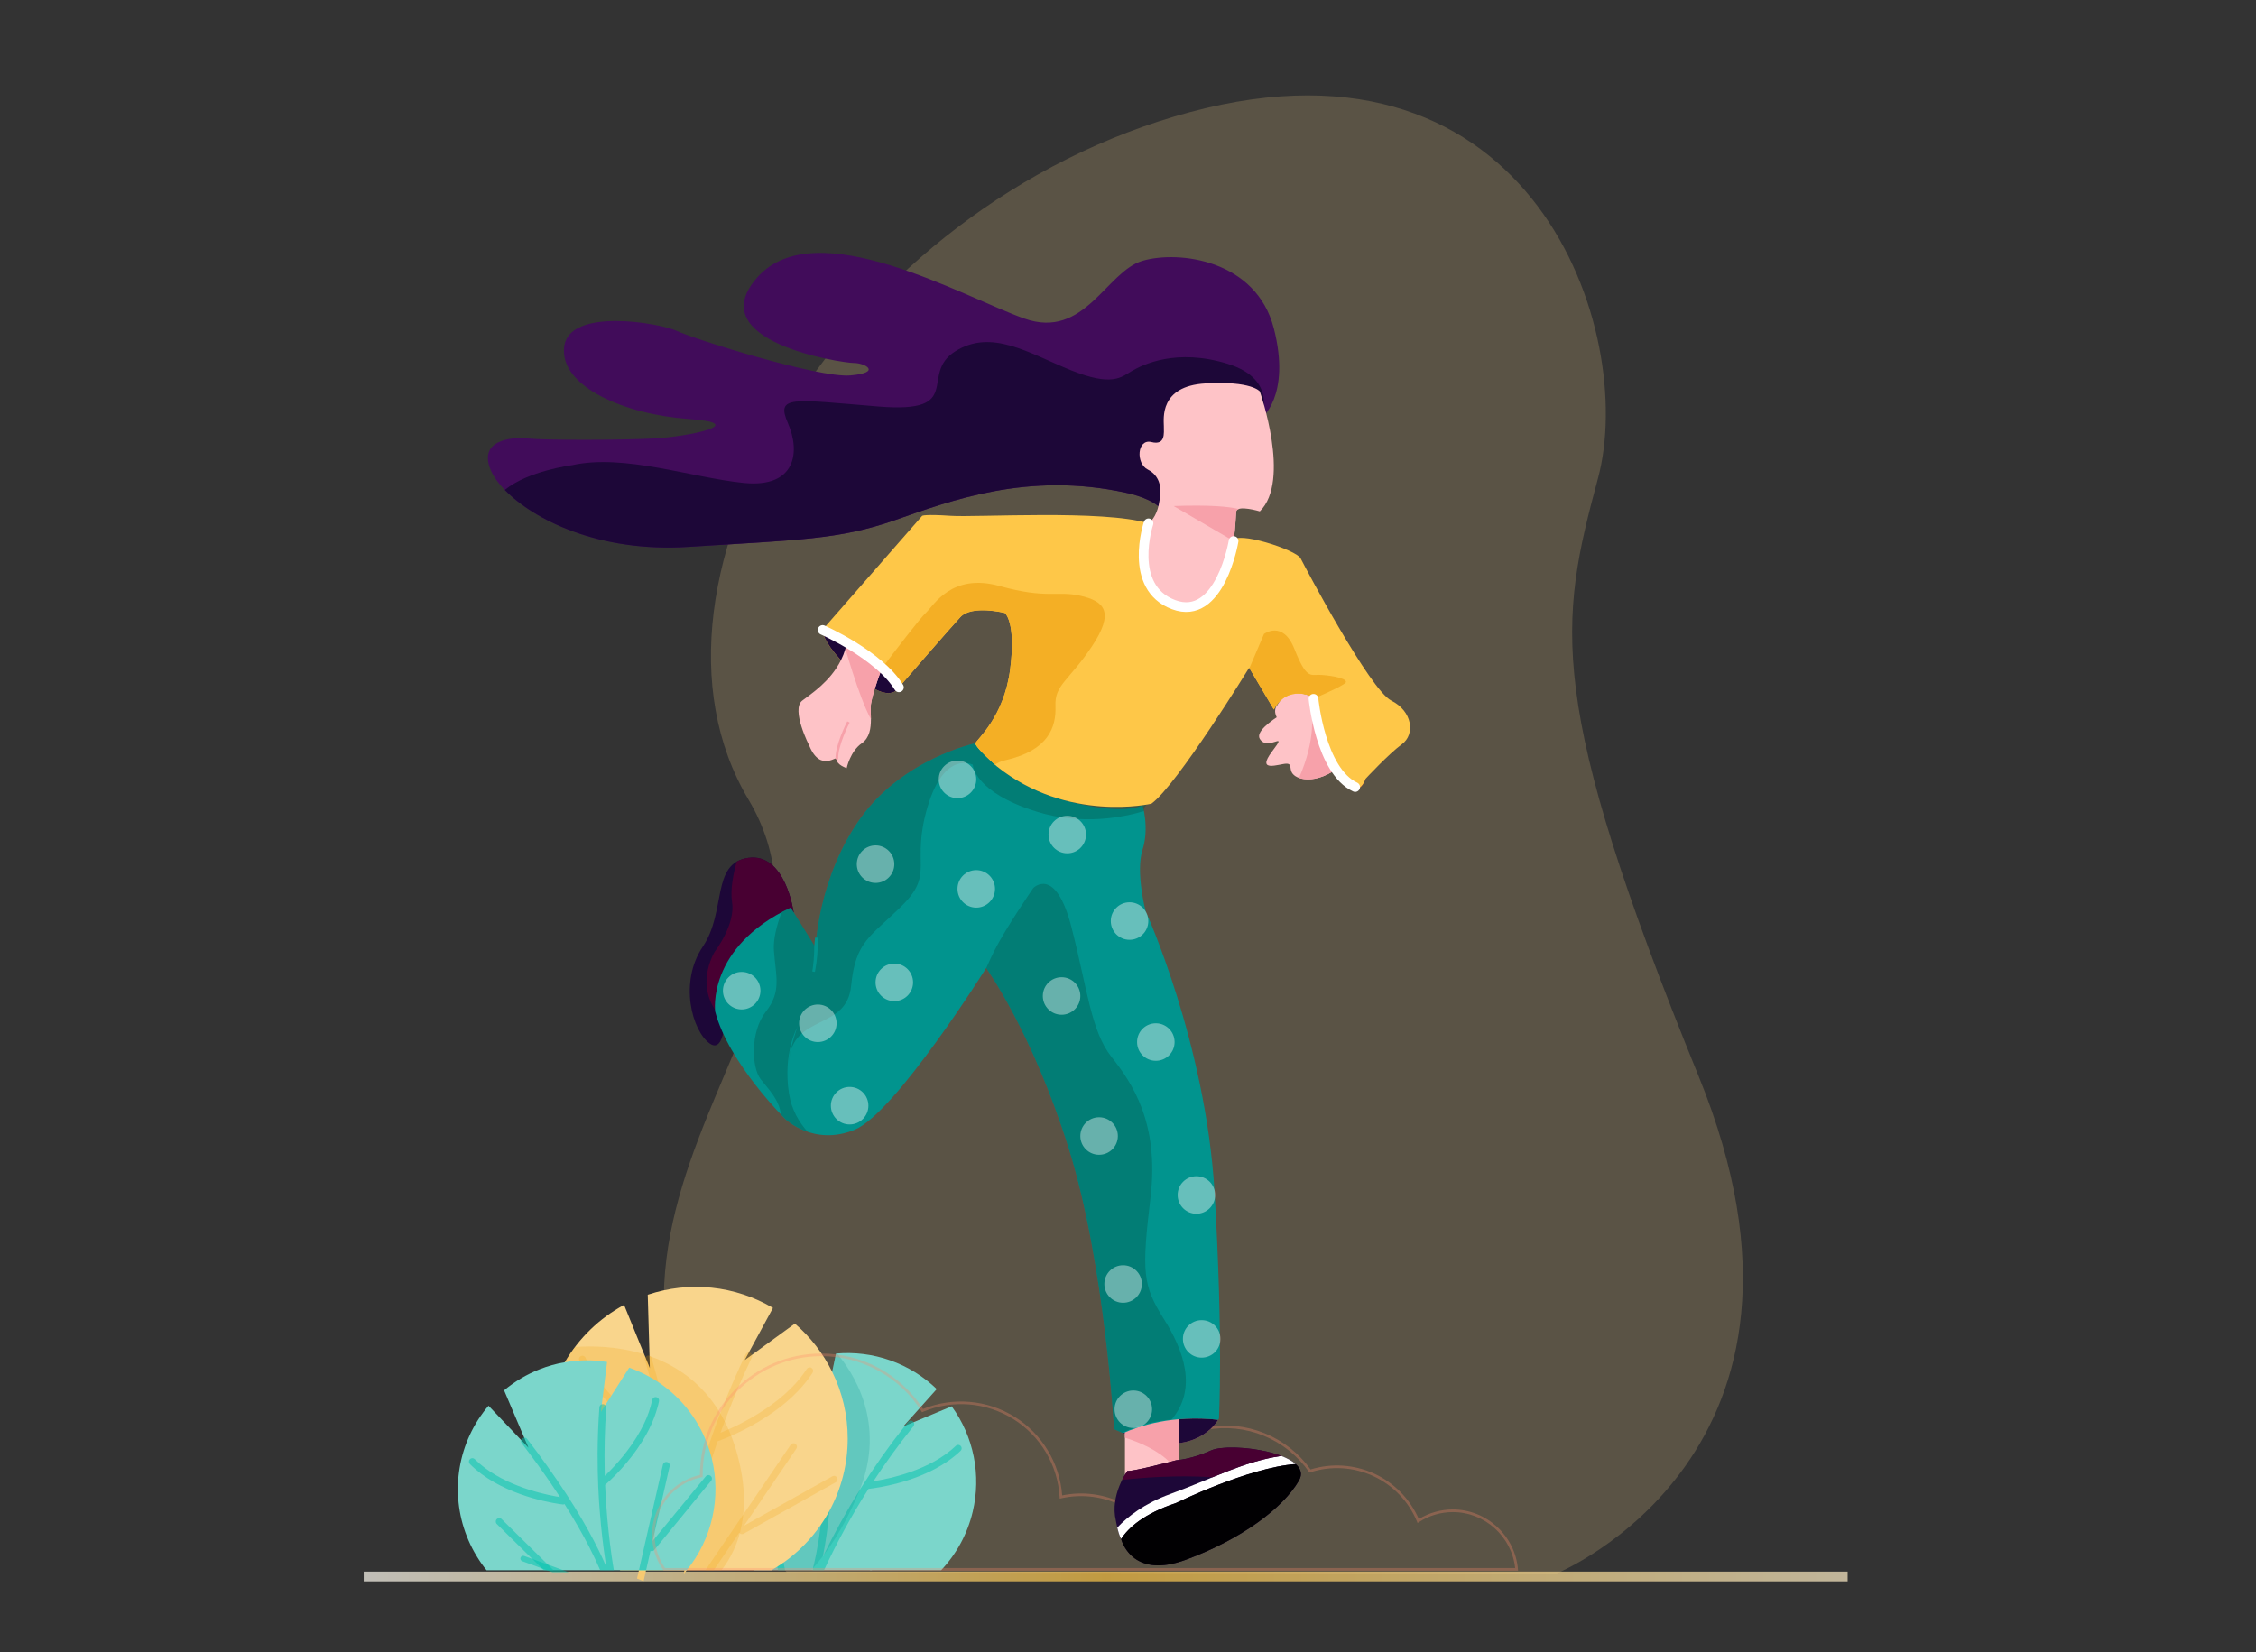 <svg width="699" height="512" viewBox="0 0 699 512" fill="none" xmlns="http://www.w3.org/2000/svg">
<rect x="0" y="0" width="699" height="512" fill="#333333" stroke="none"/>
<g clip-path="url(#clip0_6009_700)">
<path opacity="0.7" d="M572.472 487.031H112.694V490.061H572.472V487.031Z" fill="url(#paint0_linear_6009_700)"/>
<path opacity="0.2" d="M482.152 487.682C482.152 487.682 573.933 450.446 526.31 333.524C478.688 216.602 483.018 193.224 495.131 148.189C507.245 103.154 475.226 6.158 368.721 34.737C262.216 63.316 191.219 179.368 231.905 247.785C272.592 316.202 145.751 380.29 243.811 487.247L482.152 487.682Z" fill="#F9D58C"/>
<path d="M301.388 468.48C299.778 475.274 296.407 481.523 291.615 486.6H270.209L270.09 486.635C269.995 486.654 269.899 486.664 269.802 486.665C269.682 486.666 269.562 486.644 269.45 486.6H233.546C231.029 483.935 228.893 480.935 227.198 477.684C226.812 476.958 226.46 476.221 226.128 475.471C222.54 467.464 221.705 458.494 223.754 449.962C224.111 448.478 224.551 447.015 225.071 445.58V445.58C225.413 444.607 225.797 443.667 226.216 442.736C228.663 437.346 232.275 432.567 236.793 428.744C241.31 424.92 246.62 422.148 252.339 420.627L255.075 438.384L255.308 437.313L255.773 435.037L257.847 425.107L259.024 419.461C264.713 418.953 270.444 419.674 275.831 421.574C281.217 423.474 286.133 426.509 290.245 430.473L279.835 442.093L280.37 441.861L283.085 440.727L294.875 435.81C298.253 440.463 300.584 445.792 301.708 451.432C302.832 457.071 302.723 462.887 301.388 468.48Z" fill="#7BD6CB"/>
<path opacity="0.5" d="M297.625 449.608C287.899 458.901 272.175 461.058 269.097 461.4C263.947 469.488 259.34 477.91 255.308 486.609H251.718C252.304 484.452 253.416 479.844 254.293 472.574C254.677 469.376 255.019 465.657 255.254 461.403C255.299 460.644 255.341 459.874 255.373 459.075C255.293 459.066 255.214 459.045 255.14 459.013C255.028 458.981 254.926 458.922 254.843 458.84C251.716 455.989 248.883 452.83 246.387 449.413C245.938 448.824 245.51 448.214 245.084 447.572C243.062 444.588 241.128 441.158 239.814 437.446C239.558 436.748 239.323 436.015 239.116 435.288C238.827 434.262 238.581 433.224 238.388 432.165C238.361 432.027 238.363 431.886 238.392 431.749C238.421 431.611 238.477 431.481 238.556 431.366C238.636 431.251 238.738 431.152 238.856 431.076C238.974 431.001 239.106 430.949 239.244 430.925C239.523 430.875 239.81 430.937 240.044 431.097C240.278 431.257 240.439 431.503 240.493 431.781C240.624 432.479 240.772 433.192 240.959 433.887C241.149 434.634 241.375 435.384 241.622 436.11C244.989 445.968 252.951 454.102 255.473 456.52C255.645 450.907 255.622 444.523 255.313 437.318C255.292 436.892 255.271 436.452 255.25 436.015C255.24 435.732 255.341 435.458 255.53 435.248C255.719 435.039 255.983 434.911 256.264 434.893C256.405 434.884 256.546 434.903 256.679 434.95C256.812 434.996 256.934 435.069 257.039 435.164C257.143 435.258 257.228 435.373 257.287 435.501C257.347 435.628 257.381 435.767 257.386 435.907C257.793 444.193 257.814 451.43 257.588 457.663C257.559 458.519 257.527 459.353 257.493 460.165C257.356 463.127 257.162 465.832 256.937 468.31V468.331V468.343C256.541 473.07 255.877 477.771 254.947 482.423C261.914 468.017 270.442 454.421 280.379 441.879V441.879C280.7 441.463 281.031 441.058 281.363 440.639C281.452 440.529 281.561 440.438 281.684 440.371C281.808 440.304 281.943 440.262 282.083 440.247C282.223 440.232 282.364 440.244 282.499 440.284C282.634 440.324 282.76 440.39 282.869 440.478C282.963 440.551 283.043 440.642 283.102 440.746C283.22 440.933 283.277 441.152 283.264 441.374C283.25 441.595 283.168 441.806 283.027 441.977C278.346 447.781 274.218 453.532 270.628 459.029C275.695 458.247 288.244 455.617 296.153 448.07C296.253 447.971 296.372 447.892 296.503 447.839C296.634 447.787 296.775 447.76 296.916 447.762C297.057 447.764 297.197 447.794 297.326 447.851C297.456 447.907 297.573 447.988 297.671 448.09C297.768 448.192 297.845 448.313 297.896 448.445C297.947 448.576 297.971 448.717 297.967 448.858C297.963 448.999 297.931 449.138 297.873 449.267C297.814 449.396 297.731 449.512 297.628 449.608H297.625Z" fill="#01C2AF"/>
<path opacity="0.2" d="M259.343 419.449L259.028 419.472L257.851 425.118L255.778 435.049L255.313 437.325L255.08 438.395L252.344 420.638C246.625 422.16 241.315 424.932 236.797 428.755C232.279 432.579 228.667 437.358 226.221 442.747C225.802 443.678 225.418 444.609 225.076 445.591C224.555 447.026 224.116 448.489 223.759 449.973C221.713 458.498 222.546 467.46 226.128 475.462V475.462C226.46 476.211 226.812 476.949 227.198 477.675C228.893 480.925 231.029 483.926 233.545 486.591H251.383C256.036 481.443 261.5 473.633 266.221 462.115C274.979 440.755 263.891 424.769 259.343 419.449Z" fill="#01948E"/>
<path opacity="0.5" d="M243.241 486.609H241.07L240.856 485.488L239.586 478.711C239.419 478.709 239.256 478.667 239.109 478.589C238.962 478.511 238.836 478.399 238.741 478.262L234.893 472.799L233.664 471.033L232.671 469.637L231.356 467.775L223.712 456.904C223.55 456.671 223.487 456.384 223.537 456.104C223.586 455.825 223.745 455.577 223.978 455.415C224.21 455.252 224.498 455.189 224.777 455.239C225.056 455.289 225.304 455.447 225.467 455.68L232.65 465.89L233.964 467.763L235.546 470.007L236.775 471.759L238.839 474.689L238.141 471L237.724 468.787L236.763 463.646L236.207 460.674L234.625 452.259C234.584 452.116 234.572 451.965 234.593 451.817C234.613 451.669 234.663 451.527 234.742 451.4C234.82 451.273 234.924 451.163 235.047 451.079C235.17 450.994 235.309 450.936 235.456 450.909C235.602 450.881 235.753 450.885 235.898 450.919C236.044 450.953 236.18 451.017 236.299 451.107C236.418 451.198 236.517 451.312 236.589 451.442C236.662 451.573 236.706 451.717 236.719 451.866L237.883 458.149L238.45 461.123L239.679 467.675L240.095 469.888L242.778 484.215L243.241 486.609Z" fill="#01C2AF"/>
<path d="M262.652 445.803C262.664 453.666 260.697 461.405 256.932 468.308V468.329V468.34C256.138 469.801 255.261 471.215 254.303 472.574C251.176 477.092 247.283 481.03 242.802 484.21C242.171 484.65 241.52 485.087 240.866 485.492C240.268 485.888 239.658 486.253 239.039 486.614H212.779C212.5 486.968 212.211 487.312 211.89 487.664C211.955 487.331 212.009 486.979 212.062 486.614H200.156L199.728 488.506L199.395 489.972C198.723 489.726 198.05 489.46 197.387 489.181L197.964 486.621H192.212C191.454 486.184 190.695 485.725 189.969 485.225C189.146 484.692 188.341 484.136 187.554 483.547C187.254 483.314 186.965 483.109 186.677 482.874C185.182 481.71 183.761 480.455 182.421 479.116C182.421 479.116 182.421 479.116 182.421 479.095C178.612 475.305 175.482 470.89 173.165 466.041C172.791 465.261 172.448 464.479 172.127 463.688C171.571 462.364 171.086 461.012 170.673 459.636V459.636C170.093 457.773 169.636 455.872 169.305 453.949C169.3 453.924 169.3 453.899 169.305 453.874V453.874C169.231 453.478 169.165 453.071 169.112 452.664C167.558 442.13 169.627 431.38 174.98 422.177C179.356 414.67 185.716 408.514 193.362 404.387L199.956 420.594L201.352 423.994L201.245 420.166L200.698 401.231C207.081 399.091 213.848 398.348 220.543 399.052C227.238 399.757 233.703 401.893 239.5 405.315L232.005 419.149L230.744 421.476L232.999 419.847L246.287 410.182C251.115 414.34 255.052 419.432 257.861 425.151C261.025 431.574 262.665 438.642 262.652 445.803V445.803Z" fill="#F9D58C"/>
<path opacity="0.2" d="M251.792 425.386C249.056 429.617 245.412 433.189 241.617 436.117C241.017 436.582 240.419 437.027 239.821 437.453C235.229 440.708 230.284 443.434 225.081 445.58V445.58C223.817 446.103 222.877 446.455 222.333 446.648C221.701 448.465 221.11 450.249 220.557 452.001C219.971 453.817 219.423 455.585 218.912 457.304C218.389 459.048 217.907 460.746 217.449 462.394C215.232 470.362 213.437 478.441 212.071 486.598H209.912C210.067 485.636 210.249 484.567 210.457 483.391C210.181 483.356 209.929 483.215 209.756 482.998C209.582 482.78 209.5 482.504 209.526 482.227C209.526 482.143 209.877 478.764 209.493 472.071C209.44 471.11 209.365 470.072 209.279 468.959C208.958 465.003 208.402 460.193 207.474 454.484C207.42 454.163 207.367 453.83 207.313 453.499C207.004 451.661 206.65 449.736 206.266 447.728C206.189 447.743 206.112 447.754 206.033 447.76C205.861 447.758 205.691 447.713 205.54 447.63C203.742 446.656 201.994 445.593 200.302 444.444C199.737 444.06 199.139 443.643 198.518 443.203C194.818 440.595 191.376 437.639 188.238 434.376C187.747 433.862 187.265 433.338 186.784 432.794C183.908 429.535 181.29 425.791 179.473 421.644C179.473 421.644 179.473 421.644 179.473 421.62C179.417 421.492 179.387 421.354 179.384 421.214C179.381 421.074 179.406 420.935 179.457 420.804C179.508 420.674 179.585 420.555 179.682 420.454C179.779 420.353 179.895 420.272 180.023 420.216C180.152 420.16 180.29 420.13 180.43 420.127C180.57 420.124 180.709 420.149 180.839 420.2C180.97 420.251 181.089 420.328 181.19 420.425C181.291 420.522 181.371 420.638 181.427 420.766C181.546 421.034 181.66 421.302 181.79 421.567C183.228 424.555 185.03 427.352 187.156 429.896C187.894 430.794 188.664 431.66 189.443 432.493C192.512 435.728 195.884 438.661 199.514 441.251C200.133 441.7 200.733 442.117 201.298 442.503C203.297 443.86 204.912 444.83 205.787 445.326C205.2 442.426 204.516 439.353 203.735 436.108C203.49 435.072 203.234 434.013 202.955 432.945C202.452 430.934 201.908 428.87 201.326 426.733C200.861 425.011 200.354 423.259 199.83 421.45C199.789 421.306 199.779 421.154 199.799 421.006C199.819 420.857 199.869 420.713 199.946 420.585C200.086 420.36 200.303 420.194 200.556 420.119C200.778 420.057 201.014 420.065 201.231 420.143V420.143C201.388 420.197 201.53 420.289 201.643 420.411C201.757 420.532 201.839 420.68 201.882 420.841C202.63 423.416 203.328 425.914 203.977 428.335C208.411 444.979 210.401 457.658 211.245 466.565C211.341 467.635 211.427 468.659 211.492 469.623C211.694 472.306 211.781 474.552 211.811 476.39C212.453 473.386 213.233 470.018 214.163 466.362V466.351C214.57 464.747 215.008 463.092 215.49 461.382C216.613 457.316 217.926 452.966 219.445 448.4C222.713 438.616 226.576 429.041 231.012 419.728C231.098 419.546 231.234 419.392 231.404 419.284C231.574 419.176 231.771 419.119 231.973 419.119C232.134 419.117 232.294 419.153 232.438 419.226C232.562 419.282 232.674 419.363 232.765 419.465C232.857 419.566 232.927 419.685 232.971 419.814C233.024 419.948 233.049 420.091 233.044 420.234C233.039 420.378 233.004 420.519 232.94 420.648C229.31 428.264 226.071 436.062 223.235 444.009C224.047 443.676 225.053 443.259 226.207 442.736C230.742 440.692 235.061 438.197 239.097 435.288C239.716 434.849 240.326 434.378 240.935 433.892C244.344 431.188 247.562 427.969 249.977 424.227C250.132 423.989 250.374 423.821 250.652 423.762C250.929 423.703 251.219 423.756 251.457 423.91C251.695 424.065 251.863 424.307 251.922 424.585C251.981 424.862 251.928 425.152 251.774 425.391L251.792 425.386Z" fill="#F2A408"/>
<path opacity="0.2" d="M258.973 459.338L257.486 460.172L255.252 461.412L240.109 469.876L238.131 470.977L236.763 471.736L234.902 472.785L230.423 475.285C230.268 475.377 230.091 475.426 229.911 475.425C229.742 475.421 229.576 475.379 229.426 475.301C229.275 475.223 229.145 475.112 229.045 474.975L227.207 477.68L221.157 486.596H218.561L226.128 475.467L231.356 467.782L232.638 465.89L236.198 460.663L237.896 458.149L244.972 447.737C245.006 447.686 245.046 447.639 245.091 447.597V447.597C245.276 447.401 245.529 447.282 245.798 447.264C246.067 447.247 246.333 447.332 246.542 447.503C246.751 447.674 246.887 447.918 246.923 448.186C246.959 448.453 246.892 448.725 246.736 448.945L246.394 449.448L238.464 461.133L236.754 463.644L233.962 467.773L232.68 469.644L230.541 472.797L233.673 471.042L235.535 470.007L237.715 468.776L239.693 467.675L255.147 459.038L257.584 457.679L257.928 457.486C258.174 457.353 258.463 457.321 258.733 457.399C259.002 457.477 259.23 457.657 259.367 457.902C259.504 458.146 259.54 458.435 259.467 458.705C259.394 458.976 259.217 459.206 258.975 459.348L258.973 459.338Z" fill="#F2A408"/>
<path opacity="0.2" d="M228.122 449.576C223.033 432.23 212.034 423.999 201.238 420.231L201.342 423.973L199.946 420.573L199.588 419.691C191.137 417.078 183.005 417.073 178.144 417.424C176.993 418.94 175.935 420.524 174.975 422.167V422.167C169.622 431.371 167.553 442.121 169.107 452.655C169.16 453.062 169.226 453.469 169.3 453.865C169.296 453.889 169.296 453.915 169.3 453.939C169.631 455.863 170.088 457.763 170.668 459.627C171.081 461.002 171.567 462.355 172.123 463.679C172.444 464.47 172.786 465.252 173.16 466.032C175.477 470.884 178.61 475.302 182.421 479.095C182.421 479.095 182.421 479.095 182.421 479.116C183.761 480.453 185.182 481.707 186.677 482.87C186.965 483.102 187.254 483.319 187.554 483.542C188.333 484.131 189.145 484.687 189.969 485.22C190.695 485.713 191.454 486.172 192.212 486.616H197.964L197.387 489.176C198.05 489.456 198.722 489.721 199.395 489.968L199.728 488.502L200.156 486.609H212.062C212.008 486.975 211.955 487.326 211.89 487.659C212.211 487.317 212.499 486.961 212.779 486.609H223.54C228.957 479.651 233.464 467.782 228.122 449.576Z" fill="#F2A408"/>
<path d="M212.779 486.609H150.751C149.671 485.284 148.685 483.884 147.801 482.42C147.512 481.98 147.256 481.534 147 481.073C146.087 479.453 145.29 477.77 144.615 476.037C141.983 469.32 141.22 462.015 142.408 454.899C143.597 447.783 146.691 441.123 151.363 435.626L161.48 446.264L163.746 448.647L162.408 445.505L156.189 430.857C159.496 428.101 163.223 425.892 167.229 424.315C169.727 423.329 172.321 422.605 174.968 422.156C176.452 421.889 177.951 421.718 179.457 421.644C180.227 421.588 180.997 421.567 181.765 421.567C183.885 421.566 186.002 421.738 188.094 422.081L187.131 429.896L186.768 432.794L186.479 435.156L186.179 437.562L187.54 435.433L188.224 434.376L189.42 432.493L194.958 423.834C197.163 424.605 199.295 425.571 201.329 426.722C202.236 427.224 203.113 427.757 203.979 428.335C210.751 432.857 215.971 439.35 218.933 446.936C219.124 447.427 219.308 447.909 219.466 448.4C219.887 449.579 220.247 450.778 220.546 451.994C222.004 457.972 222.062 464.207 220.715 470.211C219.368 476.216 216.652 481.828 212.779 486.609Z" fill="#7BD6CB"/>
<path opacity="0.5" d="M204.195 434.192C204.067 434.835 203.916 435.477 203.73 436.105C203.124 438.31 202.309 440.452 201.294 442.501C200.984 443.164 200.642 443.804 200.288 444.435C196.591 451.16 191.514 456.408 188.864 458.91C188.275 459.467 187.805 459.883 187.496 460.151C187.496 460.504 187.528 460.849 187.538 461.186C187.645 463.358 187.77 465.452 187.922 467.486C187.999 468.534 188.081 469.559 188.168 470.563C188.659 476.111 189.301 481.061 189.964 485.225C190.039 485.69 190.113 486.156 190.197 486.621H185.969C185.115 484.622 183.95 482.111 182.412 479.106C180.529 475.471 178.072 471.121 174.908 466.106C174.774 466.182 174.624 466.223 174.47 466.225C174.428 466.231 174.385 466.231 174.342 466.225C174.235 466.225 173.828 466.16 173.156 466.064C168.923 465.424 154.525 462.655 145.599 453.707C145.399 453.504 145.287 453.231 145.287 452.947C145.287 452.662 145.399 452.389 145.599 452.187C145.698 452.088 145.816 452.009 145.945 451.955C146.075 451.902 146.213 451.874 146.353 451.874C146.493 451.874 146.632 451.902 146.761 451.955C146.891 452.009 147.008 452.088 147.107 452.187C154.718 459.811 166.934 462.762 172.118 463.711C172.674 463.809 173.144 463.895 173.514 463.944C172.616 462.563 171.664 461.134 170.659 459.655C168.041 455.817 165.049 451.67 161.629 447.234C161.526 447.101 161.457 446.945 161.429 446.779C161.401 446.613 161.414 446.442 161.468 446.282C161.524 446.065 161.652 445.873 161.831 445.738C161.993 445.61 162.191 445.535 162.397 445.524C162.573 445.507 162.751 445.536 162.914 445.607C163.077 445.677 163.219 445.788 163.327 445.929C165.476 448.721 167.464 451.398 169.291 453.958C178.421 466.702 183.717 476.483 186.672 482.888C187.109 483.84 187.505 484.715 187.847 485.518C187.752 484.887 187.645 484.233 187.549 483.561C186.895 479.22 186.286 474.154 185.848 468.517C185.762 467.524 185.688 466.509 185.616 465.492C185.423 462.466 185.274 459.313 185.208 456.02C185.176 454.267 185.155 452.471 185.155 450.653C185.176 445.999 185.348 441.139 185.711 436.124C185.726 435.909 185.807 435.705 185.943 435.538C186.079 435.372 186.263 435.251 186.47 435.193C186.594 435.151 186.725 435.136 186.856 435.149C187.136 435.176 187.394 435.31 187.577 435.524C187.76 435.737 187.854 436.013 187.838 436.294C187.356 443.062 187.228 449.529 187.347 455.58C187.347 456.178 187.368 456.778 187.389 457.365C187.561 457.204 187.731 457.035 187.924 456.853C190.595 454.244 195.17 449.315 198.495 443.231C198.848 442.591 199.179 441.949 199.5 441.286C200.669 438.909 201.538 436.395 202.087 433.804C202.13 433.596 202.235 433.405 202.387 433.257C202.539 433.108 202.732 433.009 202.941 432.971C203.075 432.936 203.215 432.936 203.348 432.971C203.62 433.024 203.861 433.182 204.019 433.41C204.177 433.638 204.24 433.919 204.195 434.192V434.192Z" fill="#01C2AF"/>
<path opacity="0.5" d="M220.348 458.868L217.451 462.397L214.194 466.353V466.365L211.522 469.623L209.512 472.071L202.734 480.314C202.635 480.437 202.51 480.536 202.368 480.604C202.226 480.673 202.07 480.709 201.913 480.71C201.785 480.706 201.658 480.681 201.538 480.635L200.545 485.018L200.182 486.609H197.964L198.274 485.241L199.065 481.75L205.403 453.879C205.434 453.742 205.491 453.614 205.572 453.5C205.652 453.385 205.755 453.288 205.873 453.214C205.991 453.14 206.123 453.089 206.261 453.066C206.399 453.043 206.54 453.047 206.676 453.078C206.929 453.129 207.155 453.273 207.306 453.483C207.396 453.606 207.458 453.747 207.489 453.897C207.521 454.046 207.52 454.2 207.488 454.349L207.467 454.468L202.199 477.556L209.263 468.959L211.241 466.565L215.494 461.382L218.68 457.512C218.743 457.435 218.815 457.366 218.894 457.307C219.084 457.173 219.314 457.107 219.546 457.119C219.778 457.131 220 457.22 220.176 457.372C220.286 457.458 220.378 457.566 220.446 457.688C220.515 457.81 220.558 457.945 220.574 458.084C220.59 458.223 220.579 458.364 220.54 458.499C220.501 458.634 220.436 458.759 220.348 458.868V458.868Z" fill="#01C2AF"/>
<path opacity="0.5" d="M162.41 482.183L176.274 487.247H171.208L161.924 483.854L161.803 483.81C161.599 483.735 161.431 483.585 161.332 483.39C161.234 483.196 161.214 482.972 161.275 482.763C161.277 482.741 161.283 482.721 161.294 482.702C161.332 482.594 161.392 482.495 161.469 482.41C161.547 482.326 161.64 482.257 161.744 482.209C161.848 482.161 161.96 482.134 162.074 482.129C162.189 482.125 162.303 482.143 162.41 482.183V482.183Z" fill="#01C2AF"/>
<path opacity="0.5" d="M155.456 470.789L171.511 486.614H168.486L153.96 472.311C153.853 472.213 153.768 472.095 153.708 471.964C153.648 471.833 153.616 471.691 153.613 471.546C153.609 471.402 153.635 471.259 153.688 471.125C153.742 470.991 153.822 470.869 153.923 470.767C154.025 470.664 154.146 470.584 154.28 470.529C154.414 470.475 154.557 470.449 154.701 470.451C154.845 470.454 154.987 470.485 155.119 470.544C155.251 470.603 155.369 470.688 155.467 470.793L155.456 470.789Z" fill="#01C2AF"/>
<g opacity="0.3">
<path d="M470.358 486.761H205.633L205.51 486.586C203.702 484.032 202.553 481.07 202.165 477.964C201.778 474.858 202.164 471.705 203.289 468.785C204.414 465.864 206.244 463.267 208.614 461.224C210.985 459.182 213.824 457.757 216.879 457.076V457.037C216.879 436.324 233.734 419.456 254.452 419.456C260.727 419.443 266.904 421.009 272.416 424.009C277.928 427.009 282.597 431.347 285.994 436.624C290.58 434.765 295.54 434.017 300.469 434.44C305.399 434.862 310.16 436.445 314.362 439.057C318.564 441.67 322.09 445.239 324.651 449.473C327.212 453.707 328.737 458.487 329.1 463.423C335.52 462.102 342.197 462.992 348.047 465.948C349.645 459.977 352.905 454.584 357.449 450.395C361.992 446.206 367.632 443.394 373.711 442.287C379.791 441.18 386.059 441.823 391.787 444.141C397.515 446.46 402.467 450.358 406.066 455.382C412.568 453.371 419.583 453.826 425.771 456.663C431.958 459.499 436.883 464.516 439.605 470.756C442.782 468.805 446.438 467.774 450.166 467.777C460.609 467.777 469.462 475.923 470.321 486.326L470.358 486.761ZM206.061 485.935H469.455C468.42 476.174 460.031 468.592 450.166 468.592C446.43 468.588 442.773 469.667 439.637 471.699L439.223 471.966L439.032 471.501C436.446 465.281 431.617 460.261 425.504 457.435C419.39 454.61 412.438 454.185 406.026 456.246L405.736 456.341L405.561 456.092C402.06 451.106 397.201 447.23 391.561 444.928C385.921 442.625 379.739 441.991 373.749 443.103C367.76 444.214 362.216 447.024 357.777 451.197C353.338 455.37 350.192 460.731 348.713 466.641L348.585 467.153L348.119 466.904C342.193 463.778 335.347 462.861 328.807 464.319L328.342 464.426L328.314 463.94C328.031 459.06 326.583 454.32 324.091 450.115C321.599 445.911 318.136 442.366 313.991 439.777C309.846 437.189 305.141 435.631 300.271 435.237C295.4 434.842 290.506 435.621 285.999 437.509L285.677 437.644L285.491 437.35C282.187 432.109 277.606 427.793 272.179 424.805C266.751 421.818 260.654 420.258 254.459 420.271C234.197 420.271 217.712 436.759 217.712 457.025L217.723 457.723L217.388 457.791C214.442 458.388 211.689 459.708 209.378 461.631C207.067 463.555 205.27 466.022 204.147 468.812C203.024 471.601 202.611 474.626 202.946 477.615C203.28 480.603 204.35 483.462 206.061 485.935V485.935Z" fill="#FF8B6A"/>
</g>
<path d="M347.726 444.018C368.465 452.734 376.146 442.156 377.463 439.966C371.471 439.315 358.304 438.707 347.726 444.018Z" fill="#C97D81"/>
<path d="M377.453 439.98C376.106 442.196 368.477 452.634 347.987 444.127C352.71 442.012 363.265 438.37 377.453 439.98Z" fill="#1D0738"/>
<path d="M348.554 444.018V457.209L365.291 452.529V437.955C365.291 437.955 348.554 438.812 348.554 444.018Z" fill="#FEC3C7"/>
<path d="M365.289 437.955C365.289 437.955 348.552 438.812 348.552 444.018V445.533C352.945 446.929 358.823 449.389 362.574 453.285L365.289 452.529V437.955Z" fill="#F7A1AA"/>
<path d="M349.322 455.831C349.322 455.831 343.817 463.267 345.744 471.249C345.744 471.249 346.442 475.38 347.328 476.756C347.328 476.756 350.288 489.698 367.422 483.365C384.557 477.033 397.496 467.395 402.45 458.859C407.404 450.323 381.253 446.746 375.199 449.499C369.144 452.252 364.463 452.524 364.463 452.524C364.463 452.524 350.919 456.106 349.322 455.831Z" fill="#1D0738"/>
<path d="M364.463 465.743C364.463 465.743 386.835 454.765 401.459 453.702C400.379 452.727 398.825 451.887 396.987 451.181C385.15 452.922 375.478 458.308 362.597 462.99C354.558 465.913 349.36 470.03 346.181 473.388C346.467 474.615 346.879 476.051 347.331 476.756C347.331 476.756 347.347 476.823 347.377 476.933C349.667 473.381 354.458 469.078 364.463 465.743Z" fill="white"/>
<path d="M401.457 453.702C386.835 454.765 364.461 465.743 364.461 465.743C354.455 469.078 349.664 473.381 347.373 476.933C347.801 478.448 351.461 489.267 367.42 483.365C384.555 477.033 397.494 467.395 402.448 458.859C403.611 456.862 403.053 455.138 401.457 453.702Z" fill="#010002"/>
<path d="M375.68 457.793C382.826 454.863 389.469 452.287 396.984 451.181C389.951 448.493 378.875 447.828 375.199 449.499C369.149 452.252 364.463 452.524 364.463 452.524C364.463 452.524 350.919 456.101 349.322 455.827C348.698 456.713 348.145 457.646 347.668 458.619C353.276 457.991 364.27 457.041 375.68 457.793Z" fill="#480032"/>
<path d="M245.894 282.722C245.894 282.722 243.432 264.199 231.824 265.851C220.215 267.504 225.171 282.375 217.74 293.383C210.308 304.391 214.435 319.542 219.941 323.405C225.446 327.268 224.897 309.762 224.897 309.762C224.897 309.762 230.556 287.751 245.894 282.722Z" fill="#1D0738"/>
<path d="M245.894 282.722C245.894 282.722 243.432 264.199 231.824 265.851C230.571 266.005 229.361 266.401 228.259 267.015C227.24 270.659 226.2 275.71 226.823 279.612C227.924 286.497 221.511 294.845 221.511 294.845C221.511 294.845 213.938 306.714 224.664 316.488C224.868 314.252 224.946 312.005 224.897 309.76C224.897 309.76 230.556 287.751 245.894 282.722Z" fill="#480032"/>
<path d="M377.677 439.585C377.677 439.585 377.602 439.734 377.444 439.98C363.251 438.37 352.701 442.012 347.977 444.127C347.07 443.755 346.144 443.341 345.185 442.889C345.185 442.889 342.428 391.957 331.148 355.884C319.867 319.811 305.553 299.99 305.553 299.99C305.553 299.99 277.475 344.874 264.806 350.103C252.137 355.333 243.334 346.799 243.334 346.799C243.334 346.799 225.72 329.453 221.59 313.486C221.59 313.486 218.84 293.662 244.986 281.272L252.7 293.662C252.7 293.662 253.458 271.907 266.705 253.461C279.951 235.015 302.251 230.333 302.251 230.333C302.251 230.333 310.016 242.516 329.256 247.852C348.496 253.189 353.99 249.53 353.99 249.53C353.99 249.53 356.179 256.491 353.99 263.373C351.8 270.255 354.965 282.37 354.965 282.37C354.965 282.37 373.547 323.119 376.297 369.101C379.047 415.083 377.677 439.585 377.677 439.585Z" fill="#01948E"/>
<g opacity="0.4">
<path d="M248.844 312.932C244.165 326.149 244.442 328.902 244.442 328.902C245.542 314.033 262.333 319.542 263.71 305.499C265.087 291.456 269.76 290.355 279.677 280.443C289.593 270.532 282.155 267.778 287.385 250.061C292.616 232.343 301.423 236.979 301.423 236.979C301.423 236.979 301.7 245.476 321.245 251.534C335.355 255.907 348.315 253.198 354.432 251.352C354.199 250.21 355.791 248.641 355.791 248.641C355.791 248.641 343.954 251.946 329.265 247.85C310.023 242.502 302.251 230.333 302.251 230.333C302.251 230.333 279.953 235.013 266.709 253.461C256.455 267.746 253.679 284.002 252.953 290.616C253.223 296.96 251.813 304.554 248.844 312.932Z" fill="#02594F"/>
</g>
<g opacity="0.4">
<path d="M360.607 408.751C354.002 398.278 353.727 394.156 356.48 371.028C359.232 347.899 350.697 335.509 344.366 327.526C338.035 319.544 336.934 306.6 331.978 287.327C327.022 268.055 320.142 275.212 320.142 275.212C320.142 275.212 311.61 287.602 308.029 294.761C307.175 296.469 306.346 298.273 305.576 300.025C306.076 300.723 320.07 320.465 331.152 355.88C342.44 391.952 345.192 442.885 345.192 442.885C346.06 443.294 346.9 443.667 347.726 444.013C352.596 441.57 358.008 440.387 363.023 439.878C371.124 430.313 366.683 418.369 360.607 408.751Z" fill="#02594F"/>
</g>
<g opacity="0.4">
<path d="M246.994 318.392C247.504 316.807 248.114 314.999 248.856 312.932C250.247 309.084 251.336 305.134 252.113 301.117C252.503 298.624 252.707 296.106 252.725 293.583C252.725 293.627 252.725 293.66 252.725 293.66L245.017 281.27C244.021 281.735 243.078 282.228 242.164 282.722C240.745 286.555 239.544 290.967 239.786 294.486C240.338 302.469 242.264 307.151 237.308 313.484C232.352 319.816 232.906 330.829 235.658 334.408C237.848 337.257 241.419 340.631 241.962 345.346C242.839 346.277 243.358 346.787 243.358 346.787C243.358 346.787 245.901 349.247 250.215 350.715C247.655 347.871 245.245 343.966 244.456 338.863C242.515 326.423 246.994 318.392 246.994 318.392Z" fill="#02594F"/>
</g>
<path d="M252.497 301.191L251.683 301.054C252.07 298.581 252.273 296.083 252.29 293.581C252.29 293.369 252.351 292.303 252.541 290.569L253.365 290.597C253.474 294.15 253.183 297.704 252.497 301.191Z" fill="#01948E"/>
<path d="M407.362 216.329C407.362 216.329 399.504 211.714 395.747 218.55C395.747 218.55 394.039 220.088 396.089 223.162L407.362 216.329Z" fill="#FEC3C7"/>
<path d="M406.917 216.541C407.287 219.532 409.393 234.664 414.829 241.345C419.75 247.396 422.128 243.61 422.844 241.983C421.171 233.526 418.133 227.579 418.133 227.579C415.271 219.599 410.447 217.174 406.917 216.541Z" fill="#AE0831"/>
<path d="M406.855 216.015C406.855 216.015 387.861 224.826 390.334 228.957C392.808 233.088 399.409 225.932 394.188 232.811C388.966 239.69 396.391 236.665 398.592 236.665C400.793 236.665 398.867 238.869 401.345 240.519C403.823 242.169 411.815 243.272 421.441 231.159C421.446 231.159 418.142 215.738 406.855 216.015Z" fill="#FEC3C7"/>
<path d="M406.855 216.015C406.855 216.015 406.389 216.229 405.619 216.609C406.915 221.135 407.632 229.327 402.487 241.073C405.787 242.236 412.977 241.806 421.446 231.159C421.446 231.159 418.142 215.738 406.855 216.015Z" fill="#F7A1AA"/>
<path d="M390.614 129.836C390.614 129.836 400.126 122.952 394.681 101.751C389.236 80.549 365.289 77.522 354.002 80.826C342.714 84.131 336.108 105.33 317.389 98.723C298.67 92.116 252.974 65.676 234.807 85.781C216.639 105.886 260.958 112.489 264.536 112.489C268.115 112.489 273.345 115.514 263.436 116.345C253.526 117.176 214.996 105.055 209.756 102.577C204.516 100.098 176.171 95.144 174.796 107.534C173.421 119.924 193.79 128.465 213.335 129.836C232.88 131.207 213.335 135.343 202.599 135.887C191.863 136.432 168.74 136.439 163.509 135.887C158.278 135.336 147.817 136.439 152.222 146.076C156.626 155.713 179.201 171.676 213.335 169.479C247.469 167.282 259.857 167.275 277.199 161.22C294.54 155.164 318.492 146.076 348.771 152.683C348.771 152.683 355.305 153.903 358.92 156.872L390.614 129.836Z" fill="#410C5A"/>
<path d="M380.432 112.763C364.465 107.809 354.004 113.04 350.7 114.967C347.396 116.894 344.65 119.924 331.706 114.69C318.762 109.456 307.205 101.751 295.92 108.909C284.635 116.068 299.226 128.184 272.236 125.98C245.245 123.776 240.305 122.401 244.158 131.212C248.011 140.023 246.636 151.312 230.395 149.66C214.154 148.008 193.508 140.584 177.265 144.154C177.265 144.154 163.574 145.892 156.407 151.834C165.249 160.936 185.42 171.28 213.328 169.479C247.462 167.275 259.85 167.275 277.192 161.22C294.533 155.164 318.483 146.076 348.764 152.683C348.764 152.683 355.298 153.903 358.913 156.872L390.607 129.832C390.607 129.832 396.396 117.72 380.432 112.763Z" fill="#1D0738"/>
<path d="M390.339 121.3C390.339 121.3 400.112 148.971 390.339 158.471C390.339 158.471 383.457 156.404 383.045 158.471C382.633 160.538 383.045 191.923 364.463 189.859C345.881 187.795 354.139 163.014 354.139 163.014C354.139 163.014 359.507 162.188 359.507 151.45C359.507 151.45 359.507 147.456 355.654 145.529C351.8 143.602 352.35 135.892 356.754 136.995C361.159 138.098 360.607 134.242 360.607 132.038C360.607 129.834 359.132 119.647 373.495 118.821C387.859 117.995 390.339 121.3 390.339 121.3Z" fill="#FEC3C7"/>
<path d="M383.815 157.729C380.79 157.014 374.954 156.409 363.637 156.819L382.216 167.659C382.861 162.93 382.914 159.144 383.045 158.471C383.117 158.101 383.405 157.868 383.815 157.729Z" fill="#F7A1AA"/>
<path d="M355.854 162.171C355.854 162.171 350.148 184.353 363.637 187.38C377.125 190.408 381.837 170.971 382.216 167.659C382.596 164.347 401.624 170.31 403.002 173.063C404.379 175.816 424.473 213.814 431.079 217.116C437.685 220.418 438.513 227.589 434.383 230.614C430.253 233.64 423.096 241.352 423.096 241.352C423.096 241.352 420.895 248.785 414.838 241.352C408.781 233.919 406.855 216.02 406.855 216.02C406.855 216.02 399.025 211.889 394.681 219.876L387.035 206.934C387.035 206.934 364.737 243.279 356.754 249.058C356.754 249.058 330.878 255.109 308.855 237.494C308.855 237.494 301.974 231.443 302.249 230.335C302.523 229.227 311.058 222.35 312.985 207.483C314.911 192.617 311.333 189.959 311.333 189.959C311.333 189.959 301.148 187.383 297.57 191.237C293.991 195.091 278.299 213.264 278.299 213.264C278.299 213.264 275.547 218.771 264.804 208.859C254.061 198.947 254.894 195.093 254.894 195.093L285.731 159.846C285.731 159.846 286.557 159.297 294.54 159.846C302.523 160.396 341.742 157.889 355.854 162.171Z" fill="#FEC748"/>
<path d="M278.529 212.999L278.297 213.262C278.297 213.262 276.668 216.52 271.021 213.509C269.332 212.606 267.282 211.139 264.808 208.854C264.576 208.638 264.343 208.426 264.124 208.216C262.728 206.902 261.544 205.701 260.539 204.604C255.103 198.686 254.857 195.852 254.885 195.226C256.937 196.184 259.58 197.513 262.409 199.182C266.014 201.293 269.918 203.937 273.278 207.03C275.256 208.807 277.018 210.811 278.529 212.999V212.999Z" fill="#1D0738"/>
<path d="M273.29 207.023C273.29 207.023 272.035 210.223 271.026 213.506C270.341 215.727 269.767 217.984 269.767 219.324C269.767 220.362 269.848 221.589 269.848 222.86C269.848 225.641 269.471 228.638 267.014 230.337C263.436 232.816 262.333 238.047 262.333 238.047C262.333 238.047 259.031 236.947 259.308 235.294C259.585 233.642 254.354 239.7 250.775 231.163C250.775 231.163 244.993 219.876 248.572 217.123C251.346 214.991 257.256 211.202 260.546 204.611C261.111 203.483 261.578 202.308 261.942 201.1C262.128 200.479 262.288 199.839 262.423 199.18C266.025 201.286 269.93 203.93 273.29 207.023Z" fill="#FEC3C7"/>
<path d="M273.29 207.023C273.29 207.023 272.035 210.223 271.026 213.506C270.342 215.727 269.767 217.984 269.767 219.324C269.767 220.362 269.848 221.589 269.848 222.86C267.987 219.511 265.911 213.746 264.129 208.223C263.322 205.717 262.575 203.259 261.939 201.1C261.938 201.088 261.938 201.076 261.939 201.065C262.121 200.453 262.288 199.827 262.426 199.177C262.447 199.087 262.465 198.993 262.484 198.903C262.47 198.996 262.451 199.089 262.433 199.18C266.025 201.286 269.93 203.93 273.29 207.023Z" fill="#F7A1AA"/>
<path d="M417.042 211.335C417.042 209.957 410.992 209.131 408.507 209.131C406.022 209.131 404.654 210.234 401.075 201.146C397.496 192.058 391.633 196.466 391.633 196.466L387.114 207.06L394.681 219.86C399.025 211.875 406.855 216.006 406.855 216.006C406.855 216.006 406.876 216.197 406.918 216.532H406.971C412.048 214.342 417.042 212.015 417.042 211.335Z" fill="#F4AF25"/>
<path d="M327.025 218.764C326.748 212.157 331.155 211.056 338.312 200.318C345.469 189.58 342.163 186.275 334.733 184.623C327.304 182.97 324.547 185.723 309.681 181.597C294.815 177.471 289.31 187.648 286.834 189.957C285.017 191.642 277.294 201.747 273.29 207.025C275.261 208.804 277.016 210.809 278.518 212.999C280.435 210.781 294.231 194.821 297.56 191.234C301.139 187.38 311.323 189.957 311.323 189.957C311.323 189.957 314.902 192.612 312.975 207.479C311.049 222.345 302.505 229.232 302.24 230.333C302.007 231.24 306.633 235.501 308.273 236.979C309.059 236.388 310.134 235.899 311.6 235.564C324.821 232.536 327.299 225.375 327.025 218.764Z" fill="#F4AF25"/>
<path d="M258.894 235.315C258.614 231.126 262.358 223.842 262.519 223.535L263.252 223.914C263.212 223.988 259.454 231.294 259.717 235.262L258.894 235.315Z" fill="#F7A1AA"/>
<path d="M355.854 162.171C355.854 162.171 349.236 181.995 363.637 187.38C378.037 192.766 382.216 167.659 382.216 167.659" stroke="white" stroke-width="3" stroke-miterlimit="10" stroke-linecap="round"/>
<path d="M406.971 216.553C406.971 216.553 409.128 238.936 419.883 243.901" stroke="white" stroke-width="3" stroke-miterlimit="10" stroke-linecap="round"/>
<path d="M254.889 195.228C254.889 195.228 272.34 202.936 278.527 212.999" stroke="white" stroke-width="3" stroke-miterlimit="10" stroke-linecap="round"/>
<g opacity="0.4">
<path d="M296.669 247.336C299.879 247.336 302.482 244.733 302.482 241.522C302.482 238.311 299.879 235.708 296.669 235.708C293.459 235.708 290.857 238.311 290.857 241.522C290.857 244.733 293.459 247.336 296.669 247.336Z" fill="white"/>
<path d="M330.687 264.434C333.897 264.434 336.499 261.831 336.499 258.62C336.499 255.41 333.897 252.807 330.687 252.807C327.477 252.807 324.875 255.41 324.875 258.62C324.875 261.831 327.477 264.434 330.687 264.434Z" fill="white"/>
<path d="M302.482 281.27C305.692 281.27 308.294 278.667 308.294 275.456C308.294 272.245 305.692 269.642 302.482 269.642C299.271 269.642 296.669 272.245 296.669 275.456C296.669 278.667 299.271 281.27 302.482 281.27Z" fill="white"/>
<path d="M271.282 273.613C274.492 273.613 277.094 271.01 277.094 267.799C277.094 264.589 274.492 261.986 271.282 261.986C268.072 261.986 265.469 264.589 265.469 267.799C265.469 271.01 268.072 273.613 271.282 273.613Z" fill="white"/>
<path d="M277.094 310.244C280.304 310.244 282.906 307.641 282.906 304.431C282.906 301.22 280.304 298.617 277.094 298.617C273.884 298.617 271.281 301.22 271.281 304.431C271.281 307.641 273.884 310.244 277.094 310.244Z" fill="white"/>
<path d="M263.252 348.463C266.462 348.463 269.064 345.86 269.064 342.649C269.064 339.438 266.462 336.835 263.252 336.835C260.042 336.835 257.439 339.438 257.439 342.649C257.439 345.86 260.042 348.463 263.252 348.463Z" fill="white"/>
<path d="M253.398 322.928C256.608 322.928 259.21 320.325 259.21 317.114C259.21 313.903 256.608 311.301 253.398 311.301C250.188 311.301 247.585 313.903 247.585 317.114C247.585 320.325 250.188 322.928 253.398 322.928Z" fill="white"/>
<path d="M229.804 312.818C233.014 312.818 235.616 310.215 235.616 307.005C235.616 303.794 233.014 301.191 229.804 301.191C226.594 301.191 223.992 303.794 223.992 307.005C223.992 310.215 226.594 312.818 229.804 312.818Z" fill="white"/>
<path d="M349.981 291.242C353.191 291.242 355.793 288.639 355.793 285.428C355.793 282.218 353.191 279.615 349.981 279.615C346.771 279.615 344.168 282.218 344.168 285.428C344.168 288.639 346.771 291.242 349.981 291.242Z" fill="white"/>
<path d="M328.921 314.466C332.131 314.466 334.733 311.863 334.733 308.652C334.733 305.441 332.131 302.839 328.921 302.839C325.711 302.839 323.109 305.441 323.109 308.652C323.109 311.863 325.711 314.466 328.921 314.466Z" fill="white"/>
<path d="M358.122 328.741C361.332 328.741 363.935 326.138 363.935 322.928C363.935 319.717 361.332 317.114 358.122 317.114C354.912 317.114 352.31 319.717 352.31 322.928C352.31 326.138 354.912 328.741 358.122 328.741Z" fill="white"/>
<path d="M340.543 357.862C343.753 357.862 346.356 355.26 346.356 352.049C346.356 348.838 343.753 346.235 340.543 346.235C337.333 346.235 334.731 348.838 334.731 352.049C334.731 355.26 337.333 357.862 340.543 357.862Z" fill="white"/>
<path d="M370.696 376.136C373.906 376.136 376.509 373.533 376.509 370.323C376.509 367.112 373.906 364.509 370.696 364.509C367.486 364.509 364.884 367.112 364.884 370.323C364.884 373.533 367.486 376.136 370.696 376.136Z" fill="white"/>
<path d="M347.987 403.721C351.197 403.721 353.799 401.118 353.799 397.908C353.799 394.697 351.197 392.094 347.987 392.094C344.777 392.094 342.175 394.697 342.175 397.908C342.175 401.118 344.777 403.721 347.987 403.721Z" fill="white"/>
<path d="M372.325 420.731C375.535 420.731 378.137 418.128 378.137 414.918C378.137 411.707 375.535 409.104 372.325 409.104C369.115 409.104 366.513 411.707 366.513 414.918C366.513 418.128 369.115 420.731 372.325 420.731Z" fill="white"/>
<path d="M351.147 442.54C354.357 442.54 356.959 439.937 356.959 436.727C356.959 433.516 354.357 430.913 351.147 430.913C347.936 430.913 345.334 433.516 345.334 436.727C345.334 439.937 347.936 442.54 351.147 442.54Z" fill="white"/>
</g>
</g>
<defs>
<linearGradient id="paint0_linear_6009_700" x1="112.694" y1="488.548" x2="572.474" y2="488.548" gradientUnits="userSpaceOnUse">
<stop stop-color="#FFFBF1"/>
<stop offset="0.5" stop-color="#FEC748"/>
<stop offset="1" stop-color="#FFEEC7"/>
</linearGradient>
<clipPath id="clip0_6009_700">
<rect width="698.04" height="512" fill="white"/>
</clipPath>
</defs>
</svg>

